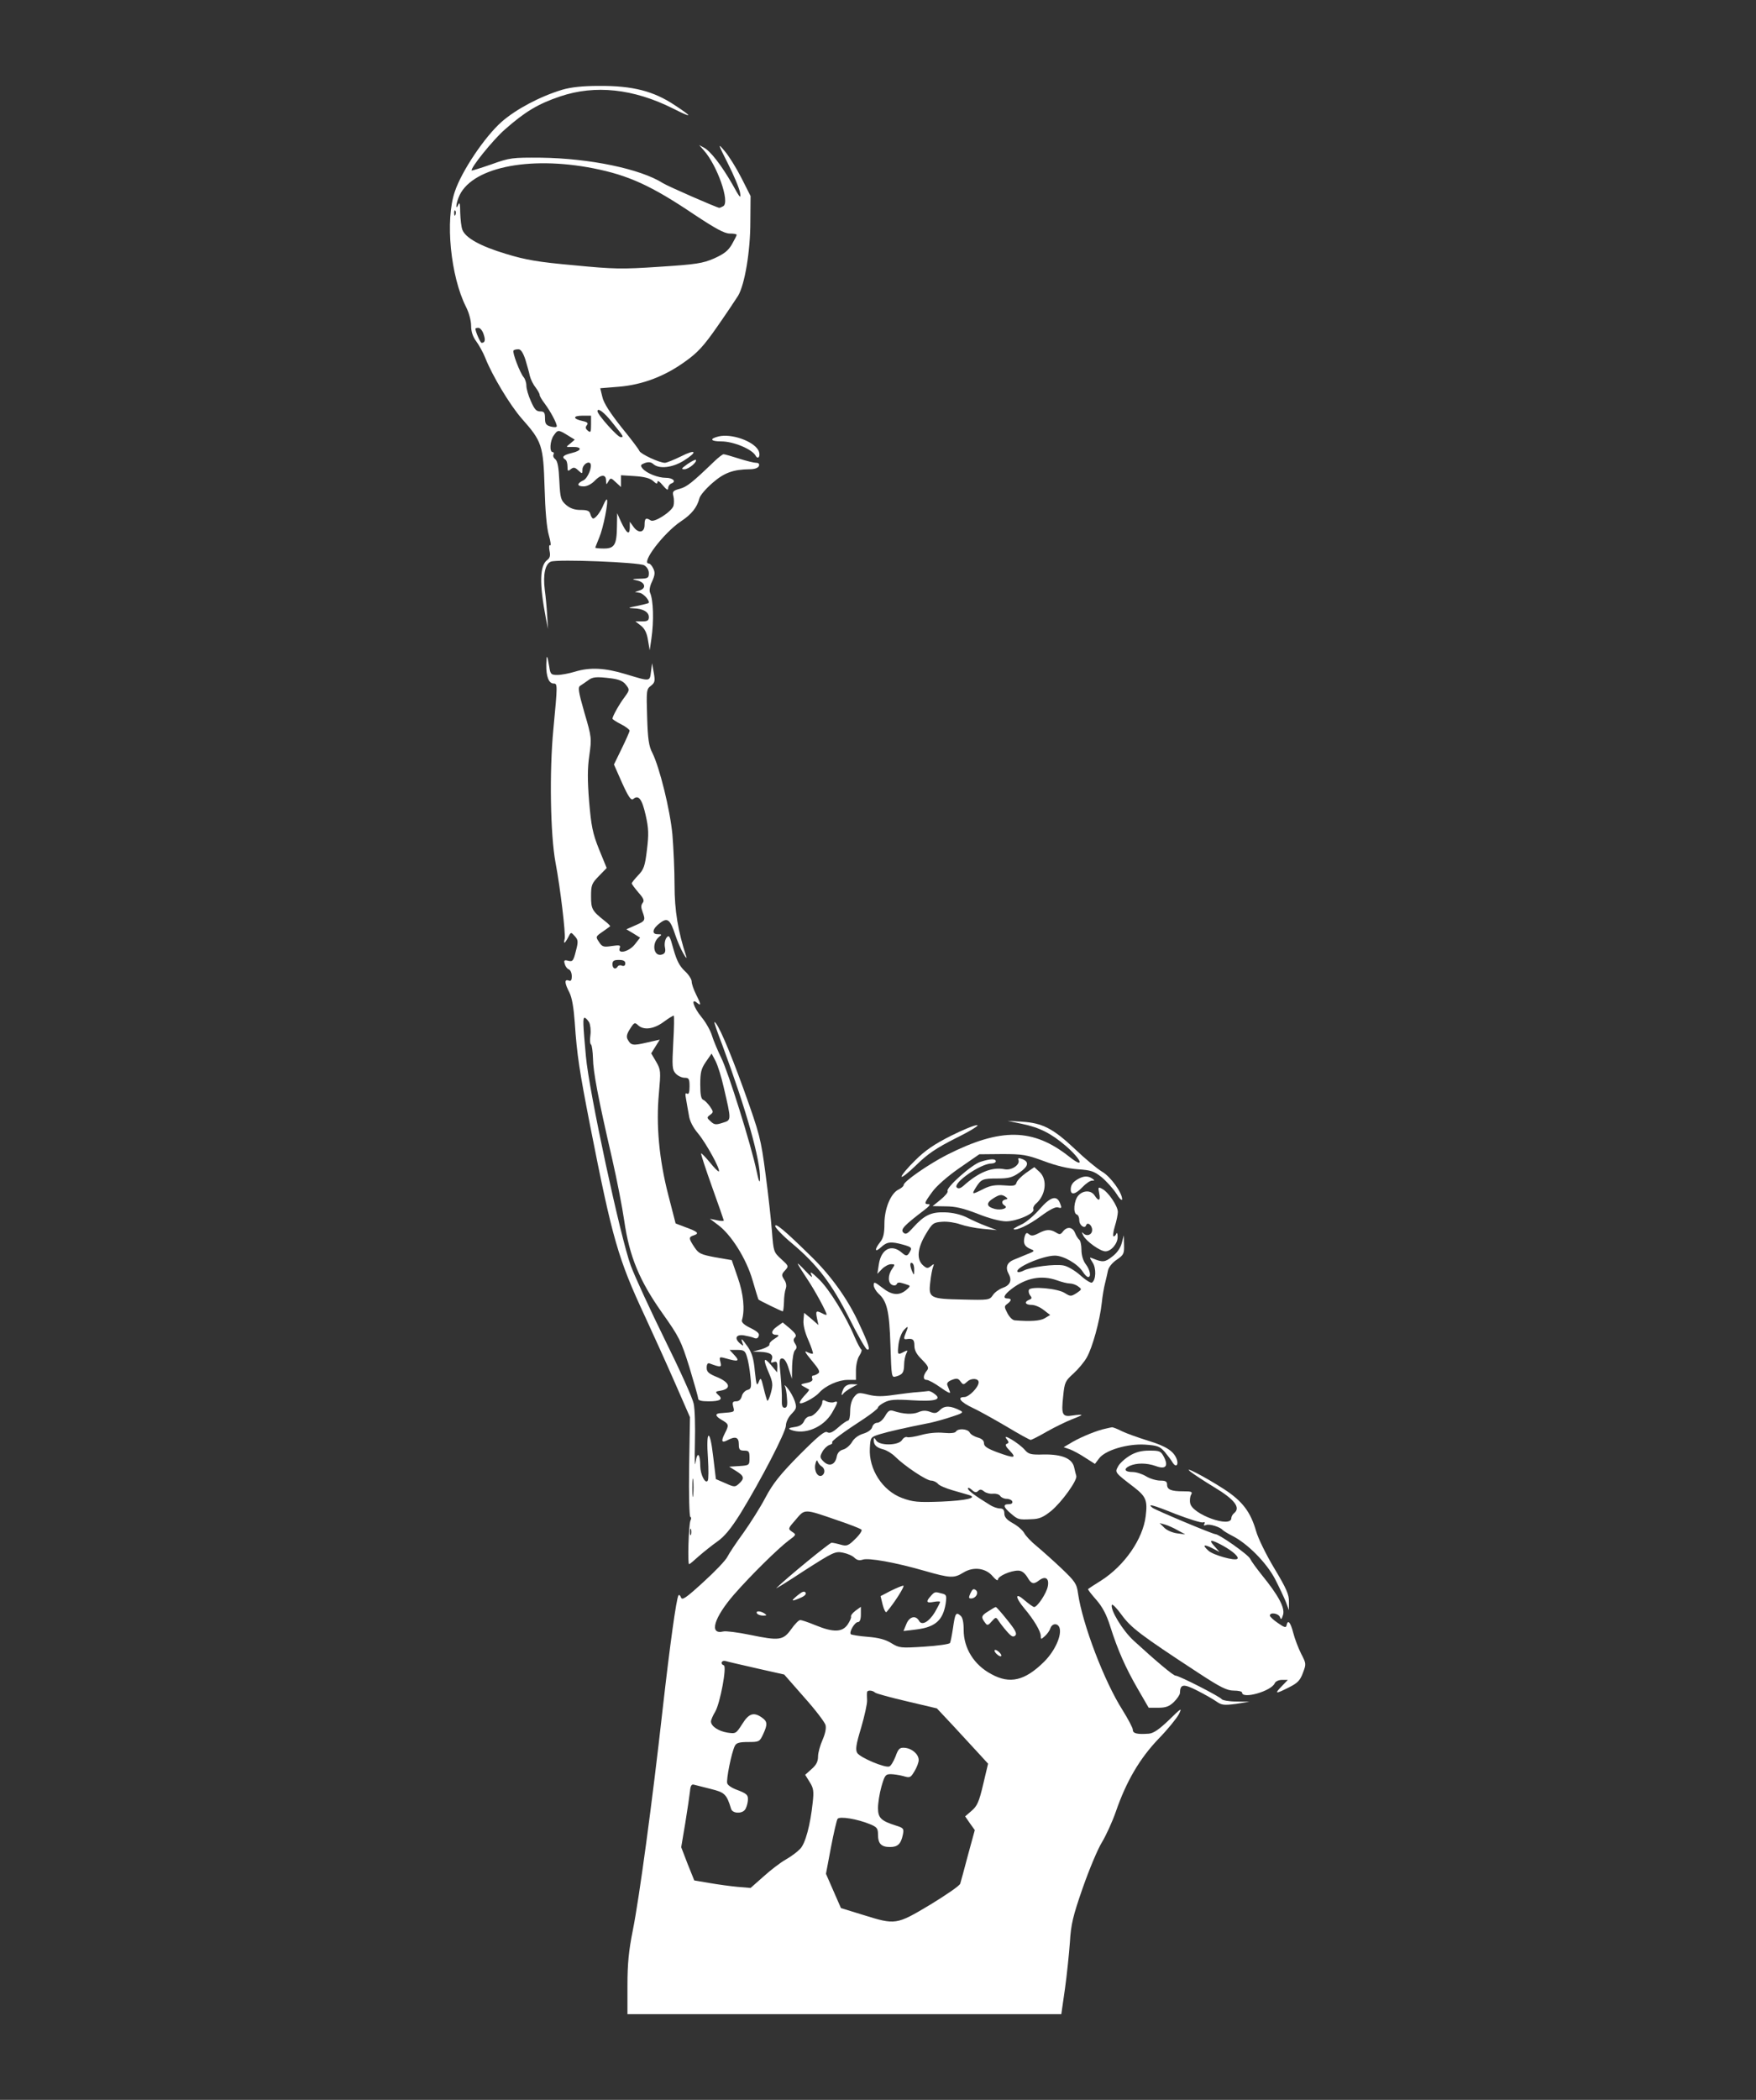 <?xml version="1.0" standalone="no"?>
<!DOCTYPE svg PUBLIC "-//W3C//DTD SVG 20010904//EN"
 "http://www.w3.org/TR/2001/REC-SVG-20010904/DTD/svg10.dtd">
<svg version="1.0" xmlns="http://www.w3.org/2000/svg"
 width="820pt" height="980pt" viewBox="0 0 820 980"
 preserveAspectRatio="xMidYMid meet">

<rect x="0" y="0" width="820" height="980" fill="#333333" stroke="none"/>

<g transform="translate(0,980) scale(0.1,-0.1)"
fill="#fff" stroke="none">
<path d="M2625 9381 c-103 -31 -216 -91 -283 -150 -78 -69 -186 -229 -218
-325 -46 -133 -20 -395 52 -538 14 -27 24 -65 24 -88 0 -28 8 -52 24 -73 13
-18 32 -52 42 -77 32 -82 115 -220 170 -283 95 -107 101 -125 107 -322 3 -108
10 -189 20 -223 8 -28 11 -50 6 -47 -5 4 -6 -8 -3 -25 5 -23 2 -34 -10 -43
-36 -26 -38 -110 -7 -272 l10 -50 -4 65 c-2 36 -7 88 -11 117 -9 72 2 122 29
132 34 12 408 -3 435 -17 13 -8 22 -22 22 -37 0 -22 -4 -25 -42 -26 -39 -1
-40 -2 -13 -8 37 -8 45 -36 13 -46 l-23 -8 23 -4 c19 -4 50 -40 40 -48 -2 -1
-25 -7 -53 -13 -43 -8 -45 -10 -17 -11 44 -1 72 -17 72 -41 0 -16 -7 -20 -31
-20 l-32 0 26 -20 c18 -14 28 -35 33 -68 l8 -47 8 55 c12 83 9 178 -6 213 -5
10 -2 31 9 53 13 29 15 42 6 60 -6 13 -15 24 -21 24 -39 0 68 142 150 197 50
33 75 65 86 107 3 14 31 46 61 72 55 48 97 63 174 64 23 0 39 6 43 15 3 10 -1
15 -13 15 -10 0 -47 9 -81 20 -34 11 -66 20 -71 20 -5 0 -24 -15 -42 -32 -104
-100 -129 -120 -162 -129 -33 -9 -36 -13 -30 -36 3 -13 3 -33 0 -44 -9 -27
-89 -79 -106 -68 -23 15 -29 10 -29 -21 0 -37 -30 -41 -53 -7 l-16 22 0 -29
c-1 -36 -15 -26 -42 31 l-17 38 -1 -63 c-1 -85 -12 -102 -61 -102 -22 0 -40 2
-40 4 0 2 9 24 19 49 18 42 43 167 35 176 -2 2 -9 -9 -16 -25 -13 -33 -37 -64
-48 -64 -4 0 -10 9 -13 20 -4 16 -14 20 -46 20 -27 0 -48 7 -67 23 -25 22 -28
31 -32 113 -3 63 -8 92 -19 101 -8 6 -12 16 -8 22 3 6 1 11 -4 11 -16 0 -13
53 5 78 19 27 21 27 64 1 l34 -21 -21 -18 c-22 -17 -22 -17 10 -16 47 1 45
-17 -2 -28 -41 -10 -50 -19 -31 -31 6 -3 10 -18 10 -32 0 -22 2 -24 15 -13 13
10 19 10 35 -5 19 -18 20 -17 20 4 0 20 25 40 36 29 12 -13 -11 -71 -32 -80
-32 -15 -30 -28 2 -28 16 0 36 11 50 25 29 31 54 33 54 3 1 -21 1 -22 11 -5
10 18 12 18 35 -4 l24 -22 0 27 0 28 64 -4 c45 -3 71 -10 85 -22 16 -15 21
-16 21 -5 1 8 11 1 25 -16 18 -21 25 -25 25 -14 0 9 7 20 16 23 24 9 6 26 -27
26 -36 0 -89 21 -108 43 -12 15 -10 18 10 26 17 6 29 5 40 -5 27 -24 89 -17
142 16 67 42 58 56 -13 20 -33 -16 -67 -30 -75 -30 -26 0 -113 41 -119 55 -2
7 -40 57 -84 111 -53 67 -83 113 -89 141 l-10 41 86 7 c111 9 216 49 311 118
58 41 87 73 149 162 42 60 86 126 98 145 31 53 57 207 57 345 l1 120 -43 85
c-24 47 -59 103 -78 125 -33 39 -33 37 16 -60 28 -55 53 -116 56 -135 5 -30
-1 -24 -36 40 -50 87 -102 155 -133 171 l-22 12 21 -24 c63 -70 123 -241 92
-261 -7 -4 -16 -8 -19 -8 -10 0 -241 101 -263 115 -105 67 -343 116 -569 119
-135 1 -146 0 -232 -31 -49 -17 -91 -30 -92 -29 -9 9 99 143 154 191 94 83
155 120 259 155 163 55 342 36 526 -56 93 -47 96 -42 9 15 -99 66 -197 91
-353 90 -78 0 -132 -6 -173 -18z m148 -367 c161 -32 268 -80 467 -214 101 -67
143 -90 168 -90 17 0 32 -2 32 -6 0 -3 -10 -23 -22 -44 -18 -31 -37 -45 -83
-66 -53 -23 -83 -28 -255 -39 -177 -12 -214 -11 -400 7 -168 15 -225 25 -317
53 -120 36 -190 75 -204 113 -5 13 -9 49 -10 80 0 41 -3 51 -9 37 -12 -29 -12
-1 1 32 52 139 323 198 632 137z m-646 -216 c-3 -8 -6 -5 -6 6 -1 11 2 17 5
13 3 -3 4 -12 1 -19z m131 -557 c10 -28 7 -41 -9 -41 -6 0 -29 53 -29 66 0 2
6 4 14 4 8 0 19 -13 24 -29z m195 -118 c8 -27 18 -61 21 -77 4 -16 16 -41 27
-54 10 -14 19 -29 19 -35 0 -6 11 -24 24 -41 26 -35 56 -90 56 -105 0 -5 -11
-6 -27 -2 -23 6 -28 13 -28 39 0 27 -4 32 -23 32 -18 0 -27 11 -43 48 -12 26
-21 58 -21 72 0 14 -6 32 -13 40 -17 20 -54 117 -47 124 3 4 13 6 23 6 11 0
21 -15 32 -47z m403 -291 c59 -73 58 -72 42 -72 -14 0 -108 105 -108 121 0 18
31 -5 66 -49z m-96 -13 c0 -36 -2 -40 -15 -29 -11 9 -12 16 -5 25 8 10 4 15
-19 20 -47 10 -47 25 -2 25 l41 0 0 -41z"/>
<path d="M3355 7763 c-44 -11 -37 -23 13 -23 57 0 143 -36 160 -66 13 -24 26
1 13 25 -24 43 -127 79 -186 64z"/>
<path d="M3210 7634 c-28 -20 -31 -24 -14 -24 20 0 62 35 53 44 -2 2 -20 -7
-39 -20z"/>
<path d="M2551 6697 c-1 -54 12 -87 34 -87 19 0 19 -4 -1 -214 -19 -198 -14
-491 10 -621 23 -121 48 -335 43 -356 -7 -27 0 -24 16 6 13 26 13 26 31 6 16
-18 17 -25 5 -70 -11 -45 -15 -50 -35 -45 -19 5 -22 2 -17 -14 3 -12 11 -23
19 -26 8 -3 14 -17 14 -32 0 -19 -4 -25 -15 -20 -20 7 -19 -12 4 -56 12 -24
20 -71 25 -140 10 -151 22 -227 72 -483 104 -528 130 -619 256 -889 38 -82
101 -221 140 -310 l70 -160 -4 -233 c-2 -128 1 -233 6 -233 4 0 5 -8 0 -17 -8
-20 -14 -203 -6 -203 3 0 23 17 46 38 23 20 62 51 86 68 32 22 63 59 108 131
94 153 212 380 212 410 0 15 11 39 26 54 24 25 25 30 15 61 -6 18 -21 44 -32
58 -11 14 -18 19 -14 11 4 -7 9 -33 10 -57 3 -33 0 -44 -11 -44 -11 0 -14 11
-13 38 1 20 -2 72 -6 115 -7 67 -6 77 8 77 10 0 21 -17 30 -47 l15 -48 1 60
c1 34 7 67 13 73 10 10 10 17 1 31 -9 14 -9 21 0 30 8 8 2 18 -23 40 l-35 29
-28 -20 c-28 -20 -28 -38 1 -38 12 0 9 -6 -11 -18 -15 -9 -26 -21 -24 -27 2
-5 -15 -15 -37 -22 l-41 -11 35 -1 c46 -2 63 -13 54 -36 -6 -14 -4 -17 9 -12
13 5 17 1 17 -21 l-1 -27 -29 35 c-35 41 -38 27 -9 -39 18 -42 19 -54 9 -91
-6 -23 -14 -40 -17 -37 -2 3 -10 29 -17 59 -12 50 -14 51 -23 28 -9 -21 -11
-14 -18 50 -5 56 -13 85 -32 113 -28 40 -36 47 -26 20 6 -16 5 -16 -10 -4 -29
24 -21 44 16 39 17 -3 39 -8 48 -12 11 -5 19 -2 22 9 5 11 -6 21 -38 37 -31
15 -44 27 -40 38 14 47 7 122 -20 198 l-28 81 -76 13 c-68 13 -78 17 -98 47
-28 42 -28 48 -2 56 26 9 17 17 -41 38 l-45 17 -34 132 c-43 166 -58 328 -44
476 9 102 9 109 -13 147 l-23 39 20 32 20 32 -62 -14 c-64 -15 -73 -13 -88 15
-7 12 -4 26 11 49 19 30 22 32 38 17 26 -24 73 -18 118 15 23 17 44 30 48 30
3 0 2 -56 -2 -125 -6 -113 -5 -127 11 -145 10 -11 29 -20 42 -20 20 0 23 -5
23 -41 0 -28 -4 -38 -12 -33 -8 5 -9 -2 -4 -27 3 -19 9 -52 13 -74 3 -25 19
-57 43 -85 38 -46 105 -168 97 -177 -3 -2 -22 17 -42 42 -21 25 -39 44 -41 42
-2 -2 21 -72 51 -156 30 -84 55 -155 55 -157 0 -3 -15 -3 -32 1 l-33 7 37 -28
c62 -45 133 -158 162 -258 14 -49 27 -90 28 -91 7 -6 108 -55 113 -55 3 0 5
19 6 43 0 23 4 51 8 62 5 13 3 28 -7 43 -13 20 -13 25 4 43 18 20 17 21 -18
53 -35 32 -36 35 -43 127 -4 52 -17 173 -30 269 -22 167 -27 186 -103 398 -68
188 -122 312 -136 312 -2 0 14 -48 37 -107 111 -300 179 -538 176 -626 -1 -22
-6 -10 -16 38 -25 120 -133 465 -165 528 -16 33 -36 80 -43 103 -7 24 -29 63
-49 87 -37 45 -52 92 -21 67 20 -17 19 -7 -5 40 -11 22 -20 48 -20 59 0 11
-15 34 -33 50 -24 23 -37 48 -52 101 -17 63 -21 69 -33 53 -7 -10 -10 -29 -7
-44 4 -19 1 -28 -11 -33 -41 -16 -54 51 -16 82 14 10 13 12 -7 12 -30 0 -24
27 12 53 34 26 47 16 71 -58 9 -27 26 -66 37 -85 11 -19 17 -26 14 -15 -39
119 -55 215 -55 334 0 69 -5 176 -10 236 -11 117 -60 313 -93 380 -17 32 -22
65 -25 169 -4 123 -3 130 17 145 19 15 21 22 14 61 l-8 45 -5 -40 c-6 -47 -3
-46 -119 -11 -96 29 -166 33 -237 11 -27 -8 -63 -15 -81 -15 -29 0 -33 3 -38
38 -10 59 -13 61 -14 9z m304 -63 c37 -5 55 -13 68 -30 18 -23 17 -25 -6 -57
-24 -31 -57 -90 -57 -101 0 -3 18 -15 40 -26 22 -11 40 -25 40 -30 0 -5 -17
-43 -37 -84 l-36 -74 38 -86 c30 -66 42 -83 52 -75 25 21 41 0 58 -75 14 -62
15 -89 6 -162 -9 -77 -15 -92 -41 -119 -16 -17 -30 -34 -30 -38 0 -3 14 -22
31 -42 24 -27 29 -38 20 -49 -8 -10 -8 -21 -1 -40 15 -41 14 -44 -32 -64 l-43
-19 32 -19 32 -20 -25 -32 c-27 -34 -82 -47 -70 -16 5 13 -1 14 -37 9 -39 -6
-45 -4 -60 19 -16 24 -16 25 16 47 17 12 34 24 36 26 2 1 -9 13 -25 25 -59 47
-64 55 -64 115 0 52 3 60 36 94 l37 38 -36 88 c-30 75 -36 108 -46 222 -8 101
-8 155 1 216 11 79 11 84 -23 199 -29 101 -31 119 -19 126 8 5 24 16 35 24 22
17 38 19 110 10z m65 -1330 c0 -10 -6 -14 -15 -11 -8 4 -17 2 -20 -3 -10 -17
-25 -11 -25 10 0 16 7 20 30 20 21 0 30 -5 30 -16z m-169 -275 c6 -12 9 -39 6
-60 -3 -22 -2 -41 3 -44 4 -3 8 -32 9 -64 1 -63 23 -181 90 -471 22 -96 47
-225 56 -287 24 -167 71 -280 177 -430 80 -113 88 -129 127 -253 22 -73 41
-139 41 -146 0 -10 14 -14 49 -14 55 0 70 10 44 31 -14 13 -13 15 13 19 50 9
43 37 -15 62 -42 17 -51 25 -51 45 0 16 5 23 13 20 54 -20 58 -19 51 7 -6 24
-5 25 27 16 56 -16 65 -13 39 15 l-23 25 35 0 c32 0 38 -4 46 -32 6 -18 13
-59 16 -91 6 -53 4 -59 -14 -64 -11 -3 -23 -16 -26 -29 -4 -15 -13 -24 -26
-24 -17 0 -19 -5 -14 -25 7 -26 8 -25 -56 -30 -30 -1 -30 -13 1 -31 36 -21 36
-24 15 -65 -18 -36 -14 -45 14 -30 36 19 52 14 52 -19 0 -25 4 -30 25 -30 22
0 25 -4 25 -34 0 -34 -1 -35 -47 -38 l-48 -3 32 -20 c38 -23 41 -35 14 -59
-18 -17 -22 -17 -64 2 l-44 19 -13 108 c-15 132 -34 124 -24 -12 3 -50 3 -97
-1 -103 -11 -18 -34 27 -35 67 0 60 -14 72 -22 18 -3 -27 -5 13 -3 90 2 77 0
160 -6 185 -5 25 -65 158 -133 295 -68 138 -140 294 -160 347 -48 129 -196
816 -210 978 -14 154 -15 180 -6 180 5 0 14 -10 21 -21z m628 -301 c37 -159
37 -155 -4 -168 -31 -10 -39 -10 -56 6 -19 17 -19 19 -3 31 16 12 16 14 0 38
-10 14 -24 29 -32 32 -10 4 -14 23 -14 72 0 55 4 73 26 105 l27 39 19 -36 c10
-20 27 -74 37 -119z m-142 -1905 c-2 -21 -4 -6 -4 32 0 39 2 55 4 38 2 -18 2
-50 0 -70z m-10 -185 c-3 -7 -5 -2 -5 12 0 14 2 19 5 13 2 -7 2 -19 0 -25z"/>
<path d="M4772 4555 c83 -17 137 -45 205 -103 75 -65 90 -109 17 -51 -169 134
-319 137 -571 10 -88 -45 -203 -125 -203 -141 0 -6 -11 -15 -23 -21 -37 -17
-67 -89 -67 -160 0 -46 -5 -67 -20 -86 -28 -35 -25 -51 4 -24 28 26 46 28 104
12 38 -11 41 -14 32 -31 -13 -24 -18 -24 -39 -6 -48 42 -96 17 -107 -54 l-7
-45 22 23 c12 12 31 22 42 22 19 0 19 -1 5 -22 -21 -29 -20 -67 1 -75 9 -4 18
-2 21 5 2 6 11 8 20 5 9 -2 24 -7 32 -10 12 -3 10 -8 -9 -24 -33 -27 -67 -24
-112 12 -35 27 -39 28 -39 11 0 -10 10 -27 21 -38 41 -36 52 -81 57 -242 5
-150 5 -152 26 -146 31 9 37 18 38 55 0 19 5 42 10 52 8 16 7 17 -11 8 -30
-16 -31 -15 -25 37 4 27 15 55 27 67 20 20 20 17 2 -28 -5 -13 -3 -18 6 -17
31 5 39 -1 39 -30 0 -22 10 -41 36 -66 29 -30 33 -38 22 -51 -18 -22 -19 -43
-1 -43 9 0 38 -16 66 -36 29 -21 47 -30 43 -20 -3 9 -9 23 -12 31 -4 10 3 18
21 25 23 9 30 7 40 -7 13 -17 14 -17 33 0 19 17 52 14 52 -4 0 -23 -45 -69
-67 -69 -36 0 -18 -24 40 -51 28 -13 98 -52 156 -86 58 -35 109 -63 114 -63 4
0 38 17 76 39 37 21 89 46 114 56 26 10 47 19 47 21 0 3 -18 1 -40 -2 -50 -8
-55 2 -45 93 6 61 10 69 47 102 22 20 51 54 63 76 26 45 61 171 70 255 3 30
10 71 15 90 5 19 11 47 14 61 3 15 21 37 41 50 32 22 35 28 34 69 l-1 45 -10
-37 c-6 -23 -23 -47 -45 -63 -33 -26 -44 -27 -88 -9 -19 8 -19 7 -3 -18 18
-27 16 -82 -3 -94 -5 -3 -30 12 -54 34 -25 22 -60 43 -79 46 -39 8 -155 -7
-186 -24 -12 -6 -24 -9 -28 -6 -17 18 116 76 174 76 40 0 106 -38 130 -75 9
-14 20 -25 25 -25 16 0 9 34 -11 60 -12 16 -20 41 -20 67 0 23 -5 45 -11 48
-5 4 -14 18 -19 31 -11 28 -37 31 -56 7 -11 -15 -16 -16 -33 -5 -27 16 -46 15
-82 -4 -23 -12 -34 -13 -44 -4 -11 9 -15 7 -21 -14 -7 -30 1 -44 30 -56 19 -7
18 -10 -19 -24 -22 -9 -50 -21 -63 -26 -30 -13 -38 -36 -22 -65 17 -31 7 -54
-29 -66 -16 -6 -37 -21 -45 -34 -15 -22 -19 -23 -140 -20 -153 3 -161 7 -152
81 3 29 9 61 13 71 6 16 5 16 -10 4 -15 -12 -20 -11 -37 4 -31 28 -26 80 13
145 31 52 36 55 77 58 24 2 62 -4 84 -12 23 -8 70 -18 106 -21 l65 -6 -50 19
c-27 10 -69 29 -92 41 -27 13 -64 22 -101 23 -65 2 -97 -14 -149 -72 -26 -29
-34 -33 -45 -22 -14 14 4 33 96 103 24 18 33 29 23 29 -23 0 -22 5 16 57 19
27 70 72 126 111 l94 65 106 1 c96 0 115 -3 196 -33 58 -22 115 -35 159 -38
59 -4 75 -9 109 -36 22 -18 53 -52 69 -76 15 -25 28 -37 28 -28 0 31 -54 106
-94 129 -22 13 -79 60 -127 106 -101 95 -151 121 -246 127 l-68 4 67 -14z
m-503 -683 c0 -24 -1 -25 -9 -7 -12 28 -12 47 0 40 6 -3 10 -18 9 -33z m666
-47 c22 -8 49 -15 61 -15 11 0 29 -6 39 -14 18 -13 17 -14 -8 -31 -26 -16 -28
-16 -54 0 -33 22 -157 33 -168 16 -3 -7 -1 -18 5 -26 10 -12 9 -16 -4 -21 -25
-10 -19 -24 12 -24 15 0 40 -11 56 -24 l30 -23 -25 -15 c-21 -13 -67 -16 -141
-10 -10 1 -25 16 -34 34 -15 29 -15 32 0 43 20 15 21 25 1 25 -24 0 -17 17 18
44 69 53 141 66 212 41z"/>
<path d="M4440 4499 c-75 -38 -119 -67 -166 -114 -35 -34 -64 -69 -64 -76 0
-7 30 16 68 53 53 52 92 79 187 127 67 33 110 60 98 60 -11 1 -67 -22 -123
-50z"/>
<path d="M4756 4386 c8 -22 -32 -49 -64 -43 -59 12 -122 -13 -195 -79 -12 -10
-22 -13 -29 -6 -20 20 111 112 162 112 11 0 20 5 20 10 0 13 -24 13 -71 -2
-41 -12 -164 -122 -154 -137 3 -5 -12 -23 -33 -40 l-37 -30 61 -1 c45 0 83 -9
150 -35 52 -21 106 -35 132 -35 50 0 135 37 128 56 -3 7 2 18 10 25 47 39 57
113 19 149 l-25 23 -39 -27 c-21 -15 -41 -35 -44 -45 -4 -15 -13 -17 -59 -13
-42 3 -64 -1 -96 -17 -53 -27 -56 -27 -35 7 25 39 31 42 101 42 53 0 70 5 103
28 42 29 46 50 12 63 -16 6 -21 5 -17 -5z m-61 -184 c-18 -4 -20 -18 -4 -28
20 -12 -15 -24 -46 -16 -40 11 -42 28 -4 51 26 16 35 17 51 8 15 -10 16 -13 3
-15z"/>
<path d="M5035 4298 c-25 -14 -35 -28 -35 -50 0 -27 23 -22 55 12 16 17 36 30
44 30 14 0 14 1 1 10 -20 13 -40 12 -65 -2z"/>
<path d="M5133 4231 c7 -35 -2 -40 -21 -11 -16 26 -54 26 -77 0 -20 -23 -25
-82 -7 -88 7 -2 12 -14 12 -27 0 -24 26 -42 32 -23 6 17 28 0 28 -22 0 -22
-23 -32 -40 -17 -10 10 -10 7 -1 -10 14 -27 79 -73 103 -73 27 0 58 37 57 68
0 15 -3 21 -6 15 -2 -7 -8 -13 -13 -13 -4 0 -2 21 6 47 8 25 14 56 14 67 0 27
-44 92 -72 107 -20 11 -21 9 -15 -20z"/>
<path d="M4855 4157 c-26 -30 -65 -63 -86 -72 -22 -10 -38 -20 -36 -21 10 -10
72 19 127 60 42 31 69 45 81 41 16 -5 18 -3 10 17 -15 42 -45 34 -96 -25z"/>
<path d="M3620 4078 c0 -8 36 -46 81 -83 116 -98 183 -186 265 -348 39 -78 76
-143 83 -145 17 -6 9 22 -40 126 -51 110 -130 221 -226 313 -119 117 -163 153
-163 137z"/>
<path d="M3726 3900 c4 -8 24 -40 44 -70 35 -52 90 -153 90 -165 0 -3 -9 -1
-19 5 -30 15 -33 13 -26 -22 l7 -32 -33 29 -34 28 -3 -35 c-2 -22 7 -57 23
-93 14 -32 23 -60 21 -62 -2 -3 -14 1 -27 7 -15 9 -9 -3 21 -39 36 -43 41 -54
30 -61 -8 -6 -19 -10 -24 -10 -4 0 -6 -6 -3 -14 4 -9 -5 -16 -26 -20 -30 -6
-31 -8 -12 -18 11 -6 21 -12 23 -13 2 -2 -8 -15 -23 -30 -14 -16 -23 -30 -20
-33 7 -8 70 25 91 49 29 32 89 59 132 59 l39 0 0 44 c0 25 7 56 16 69 9 14 13
27 9 29 -4 2 -18 28 -31 58 -41 98 -119 224 -167 270 -35 34 -44 39 -35 20 8
-17 -1 -10 -29 20 -23 25 -38 38 -34 30z"/>
<path d="M3940 3321 c-11 -22 -14 -42 -2 -25 4 6 21 18 37 27 l30 16 -27 1
c-17 0 -31 -7 -38 -19z"/>
<path d="M4285 3303 c-22 -1 -72 -8 -111 -13 -53 -8 -83 -8 -119 1 -45 11 -49
11 -67 -11 -11 -14 -18 -38 -18 -66 0 -24 -4 -44 -10 -44 -5 0 -26 -14 -46
-32 -26 -23 -40 -29 -51 -22 -12 7 -41 -17 -130 -106 -90 -91 -124 -134 -158
-198 -24 -46 -71 -120 -103 -165 -33 -45 -67 -96 -75 -112 -8 -17 -59 -70
-113 -119 -82 -75 -99 -86 -104 -71 -4 10 -9 14 -12 9 -10 -18 -39 -225 -74
-534 -48 -430 -109 -880 -139 -1029 -19 -95 -25 -155 -25 -258 l0 -133 1013 0
1013 0 17 118 c9 64 19 162 23 216 5 85 14 123 60 255 30 86 70 181 89 212 19
31 49 96 66 145 49 142 112 248 199 339 43 44 85 96 95 115 16 32 12 30 -46
-27 -46 -44 -72 -62 -94 -64 -56 -4 -75 1 -75 18 0 9 -22 50 -48 92 -85 133
-187 400 -208 545 -6 45 -14 56 -78 117 -39 37 -91 83 -116 104 -25 20 -51 48
-57 60 -7 13 -31 34 -53 46 -29 16 -40 29 -40 46 0 16 -6 23 -20 23 -12 0 -33
7 -48 17 -69 42 -102 67 -102 76 0 6 8 3 18 -6 14 -13 21 -14 30 -5 8 8 15 8
28 -3 9 -7 28 -12 42 -10 13 1 28 -3 33 -11 5 -7 18 -13 30 -13 12 0 24 -6 26
-12 3 -8 -4 -13 -16 -13 -29 0 -26 -14 10 -44 33 -28 34 -29 98 -26 35 1 54
10 89 38 50 41 124 144 118 164 -2 7 -7 25 -10 40 -9 41 -56 61 -141 60 -61
-2 -72 1 -90 22 -26 30 -108 80 -85 51 12 -15 12 -19 2 -23 -10 -3 -6 -13 14
-33 33 -35 21 -36 -61 -6 -45 17 -60 27 -60 41 0 13 -10 22 -29 27 -17 5 -34
15 -38 24 -10 17 -54 20 -64 4 -4 -7 -25 -9 -58 -6 -31 3 -72 -1 -104 -10 -29
-8 -59 -13 -66 -10 -7 3 -18 -4 -24 -14 -17 -26 -106 -27 -121 -1 -8 13 -10
14 -11 2 0 -24 13 -36 44 -44 16 -4 41 -19 56 -34 43 -43 146 -112 168 -112
11 0 25 -7 32 -15 6 -8 37 -21 68 -30 32 -9 65 -19 76 -22 44 -13 -11 -26
-128 -31 -111 -4 -132 -2 -184 17 -91 34 -156 134 -150 233 3 51 3 51 48 65
40 12 118 30 235 53 22 5 67 17 99 28 51 16 57 21 40 29 -44 23 -73 24 -94 3
-16 -16 -24 -18 -47 -9 -19 7 -35 7 -55 -2 -27 -11 -69 -9 -115 6 -18 6 -26 1
-40 -24 -10 -17 -26 -31 -36 -31 -11 0 -21 -9 -24 -20 -3 -12 -19 -24 -42 -31
-23 -7 -43 -22 -53 -40 -9 -15 -28 -31 -41 -34 -17 -5 -27 -16 -30 -35 -8 -37
-35 -46 -61 -21 -18 18 -18 23 -6 45 7 14 22 28 32 32 11 3 17 8 14 12 -6 5
46 44 152 113 34 23 62 45 62 50 0 5 14 16 30 24 25 13 50 15 128 10 108 -7
142 3 107 29 -11 9 -24 15 -30 14 -5 -1 -28 -3 -50 -5z m-449 -346 c17 -10 18
-33 3 -43 -19 -11 -38 19 -32 51 4 18 8 24 11 15 3 -8 11 -19 18 -23z m74
-252 c57 -19 108 -39 113 -44 4 -4 -9 -24 -29 -43 -32 -32 -40 -35 -68 -27
-17 5 -36 9 -43 9 -9 0 -211 -165 -258 -212 -5 -5 54 31 131 82 133 85 144 91
179 84 21 -4 45 -14 55 -24 11 -11 23 -14 38 -9 26 10 154 -13 289 -52 122
-35 138 -35 182 -8 47 29 105 21 137 -18 13 -15 23 -22 24 -15 0 16 59 42 94
42 17 0 30 -10 43 -30 19 -33 29 -36 56 -15 29 21 47 9 40 -28 -6 -33 -49 -97
-64 -97 -4 0 -24 14 -44 31 -45 40 -47 17 -2 -37 44 -52 77 -107 77 -129 0
-17 1 -17 20 0 11 10 22 26 25 36 8 23 33 25 42 4 13 -35 -20 -109 -71 -160
-90 -89 -160 -106 -247 -58 -81 43 -129 121 -129 206 0 37 -5 59 -15 67 -21
18 -25 11 -35 -59 -5 -33 -11 -64 -14 -69 -3 -5 -57 -13 -121 -17 -109 -7
-116 -6 -152 16 -27 17 -60 26 -111 30 -39 3 -75 9 -79 12 -9 10 18 57 34 57
8 0 13 13 13 35 l0 36 -25 -18 c-13 -10 -23 -22 -21 -28 2 -5 -6 -22 -16 -37
-25 -36 -67 -37 -150 -3 -34 14 -66 25 -72 24 -6 0 -25 -19 -41 -42 -38 -53
-56 -55 -192 -27 -58 12 -115 19 -125 16 -69 -17 -44 65 51 174 79 90 202 211
253 250 37 27 37 28 17 41 -20 14 -20 15 17 57 43 51 38 51 194 -3z m-377
-691 l129 -29 93 -106 c52 -58 97 -117 100 -130 4 -15 -2 -42 -14 -69 -11 -25
-21 -60 -21 -77 0 -24 -8 -40 -30 -59 l-30 -27 21 -34 c18 -28 20 -43 14 -96
-11 -104 -34 -190 -58 -215 -12 -13 -42 -36 -67 -50 -25 -14 -72 -50 -105 -80
l-60 -53 -60 5 c-33 3 -92 11 -132 18 l-71 12 -31 77 -30 78 19 113 c10 62 20
129 22 148 2 25 7 34 18 31 8 -2 44 -11 79 -20 65 -16 74 -24 95 -93 6 -21 48
-24 64 -5 6 7 12 25 14 41 3 30 -3 35 -59 56 -17 7 -34 18 -37 27 -6 15 20
146 36 176 7 13 21 17 61 17 51 0 54 1 70 35 22 47 21 61 -5 79 -38 27 -61 20
-92 -30 -29 -45 -30 -46 -70 -40 -42 7 -76 30 -76 52 0 7 9 28 20 46 23 40 55
211 40 216 -18 6 -11 25 8 20 9 -3 75 -18 145 -34z m553 -113 c5 -5 72 -23
149 -41 l140 -33 76 -81 c41 -44 95 -103 119 -129 l44 -48 -23 -97 c-19 -81
-28 -101 -54 -123 l-30 -26 22 -32 23 -32 -32 -117 c-17 -64 -33 -124 -36
-133 -2 -9 -66 -53 -140 -98 -159 -95 -162 -95 -313 -48 l-104 32 -35 80 -35
80 23 122 c13 68 27 128 31 134 8 14 93 0 153 -25 31 -13 36 -19 36 -48 0 -42
15 -58 56 -58 36 0 51 14 60 57 6 29 3 32 -32 43 -70 22 -84 36 -84 82 0 23 7
68 16 100 15 52 19 58 43 58 14 0 41 -4 59 -9 31 -9 34 -8 52 22 11 18 20 41
20 53 0 27 -31 54 -65 57 -24 2 -30 -4 -43 -40 -9 -23 -22 -45 -29 -47 -20 -8
-136 41 -150 63 -9 15 -6 38 18 117 16 55 29 113 28 129 -1 17 -1 33 0 38 1
10 25 9 37 -2z"/>
<path d="M4158 2375 l-46 -24 10 -41 c6 -23 14 -38 18 -33 35 40 88 123 78
123 -7 -1 -34 -12 -60 -25z"/>
<path d="M4532 2365 c-9 -20 -9 -25 2 -25 23 0 38 26 23 39 -11 8 -16 5 -25
-14z"/>
<path d="M3725 2355 c-34 -28 -31 -31 13 -12 19 8 28 17 24 24 -6 9 -16 5 -37
-12z"/>
<path d="M4347 2352 c-25 -27 -21 -35 13 -28 17 3 30 3 30 0 0 -3 -11 -25 -25
-49 -27 -44 -60 -63 -73 -40 -15 28 -45 21 -59 -13 l-14 -34 58 7 c90 11 126
42 139 121 5 37 4 42 -17 47 -33 9 -34 9 -52 -11z"/>
<path d="M4613 2279 c-32 -20 -33 -27 -10 -56 7 -10 14 -7 28 10 19 21 20 21
32 3 7 -11 24 -33 39 -50 21 -24 29 -28 39 -19 9 9 1 25 -37 72 -27 34 -51 61
-54 61 -3 0 -20 -10 -37 -21z"/>
<path d="M3535 2270 c3 -5 16 -10 28 -10 18 0 19 2 7 10 -20 13 -43 13 -35 0z"/>
<path d="M4650 2085 c7 -8 17 -15 22 -15 6 0 5 7 -2 15 -7 8 -17 15 -22 15 -6
0 -5 -7 2 -15z"/>
<path d="M3840 3257 c0 -22 -39 -67 -58 -67 -10 0 -22 -10 -27 -22 -7 -16 -21
-25 -45 -28 -27 -4 -31 -7 -17 -13 64 -25 152 11 192 79 29 50 31 58 9 50 -8
-3 -24 -1 -35 4 -14 8 -19 7 -19 -3z"/>
<path d="M5165 3133 c-41 -8 -111 -37 -154 -61 l-44 -26 29 -10 c16 -6 49 -24
73 -40 l44 -28 19 25 c28 39 133 70 215 65 58 -4 69 -8 92 -34 14 -17 31 -39
37 -50 14 -23 28 -13 20 13 -13 39 -48 63 -134 89 -48 15 -104 35 -124 45 -21
11 -41 18 -45 18 -4 -1 -17 -3 -28 -6z"/>
<path d="M5275 3006 c-23 -14 -47 -36 -54 -50 -15 -28 -17 -27 76 -98 55 -43
62 -61 53 -134 -13 -107 -99 -231 -209 -301 -31 -19 -58 -37 -60 -39 -2 -2 15
-24 38 -50 29 -33 48 -69 65 -123 36 -114 73 -196 129 -293 l51 -88 45 0 c35
0 51 6 73 27 15 15 28 34 28 42 1 42 16 44 81 11 35 -18 76 -41 91 -52 23 -16
35 -17 90 -10 l63 10 -62 1 c-34 0 -65 6 -68 11 -8 12 -199 110 -216 110 -10
0 -88 65 -196 164 -51 47 -109 143 -101 166 2 6 23 -15 46 -47 44 -60 87 -93
356 -269 105 -69 136 -84 167 -84 22 0 39 -4 39 -9 0 -33 139 7 153 44 4 8 18
15 34 15 l27 0 -29 -30 c-35 -36 -29 -37 34 -5 40 20 52 32 65 67 16 42 16 44
-8 90 -13 26 -30 70 -37 98 -13 50 -25 63 -31 35 -2 -13 -10 -11 -40 10 -21
14 -38 30 -38 35 0 17 40 11 47 -7 5 -14 8 -11 15 12 8 33 -22 89 -100 185
-24 30 -49 64 -54 75 -8 19 -145 115 -162 115 -13 0 -279 112 -294 123 -27 21
-1 15 108 -29 63 -24 120 -42 128 -39 8 3 10 0 6 -7 -5 -8 -2 -9 9 -5 16 6 66
-10 77 -24 3 -3 23 -16 45 -27 71 -36 159 -125 199 -201 20 -39 43 -88 51
-108 l14 -38 0 40 c1 32 -12 62 -68 155 -38 63 -76 141 -85 173 -26 91 -64
141 -150 197 -88 57 -198 114 -156 81 14 -11 64 -44 112 -73 93 -56 122 -94
92 -119 -8 -6 -14 -17 -14 -24 0 -48 -182 17 -192 69 -3 13 -1 31 4 40 8 14 2
16 -36 16 -57 0 -76 8 -76 31 0 15 -7 19 -32 19 -18 0 -48 9 -66 20 -18 11
-46 20 -62 20 -38 0 -46 14 -14 29 32 14 79 14 121 -1 46 -17 60 -1 39 41 -15
29 -20 31 -69 31 -37 0 -64 -7 -92 -24z m225 -348 l35 -19 -39 5 c-22 3 -49
15 -60 27 l-21 21 25 -7 c14 -4 41 -16 60 -27z m213 -73 c46 -26 74 -52 65
-60 -11 -11 -114 18 -135 38 -30 27 -22 32 19 11 l33 -17 -24 27 c-31 33 -16
33 42 1z"/>
</g>
</svg>
